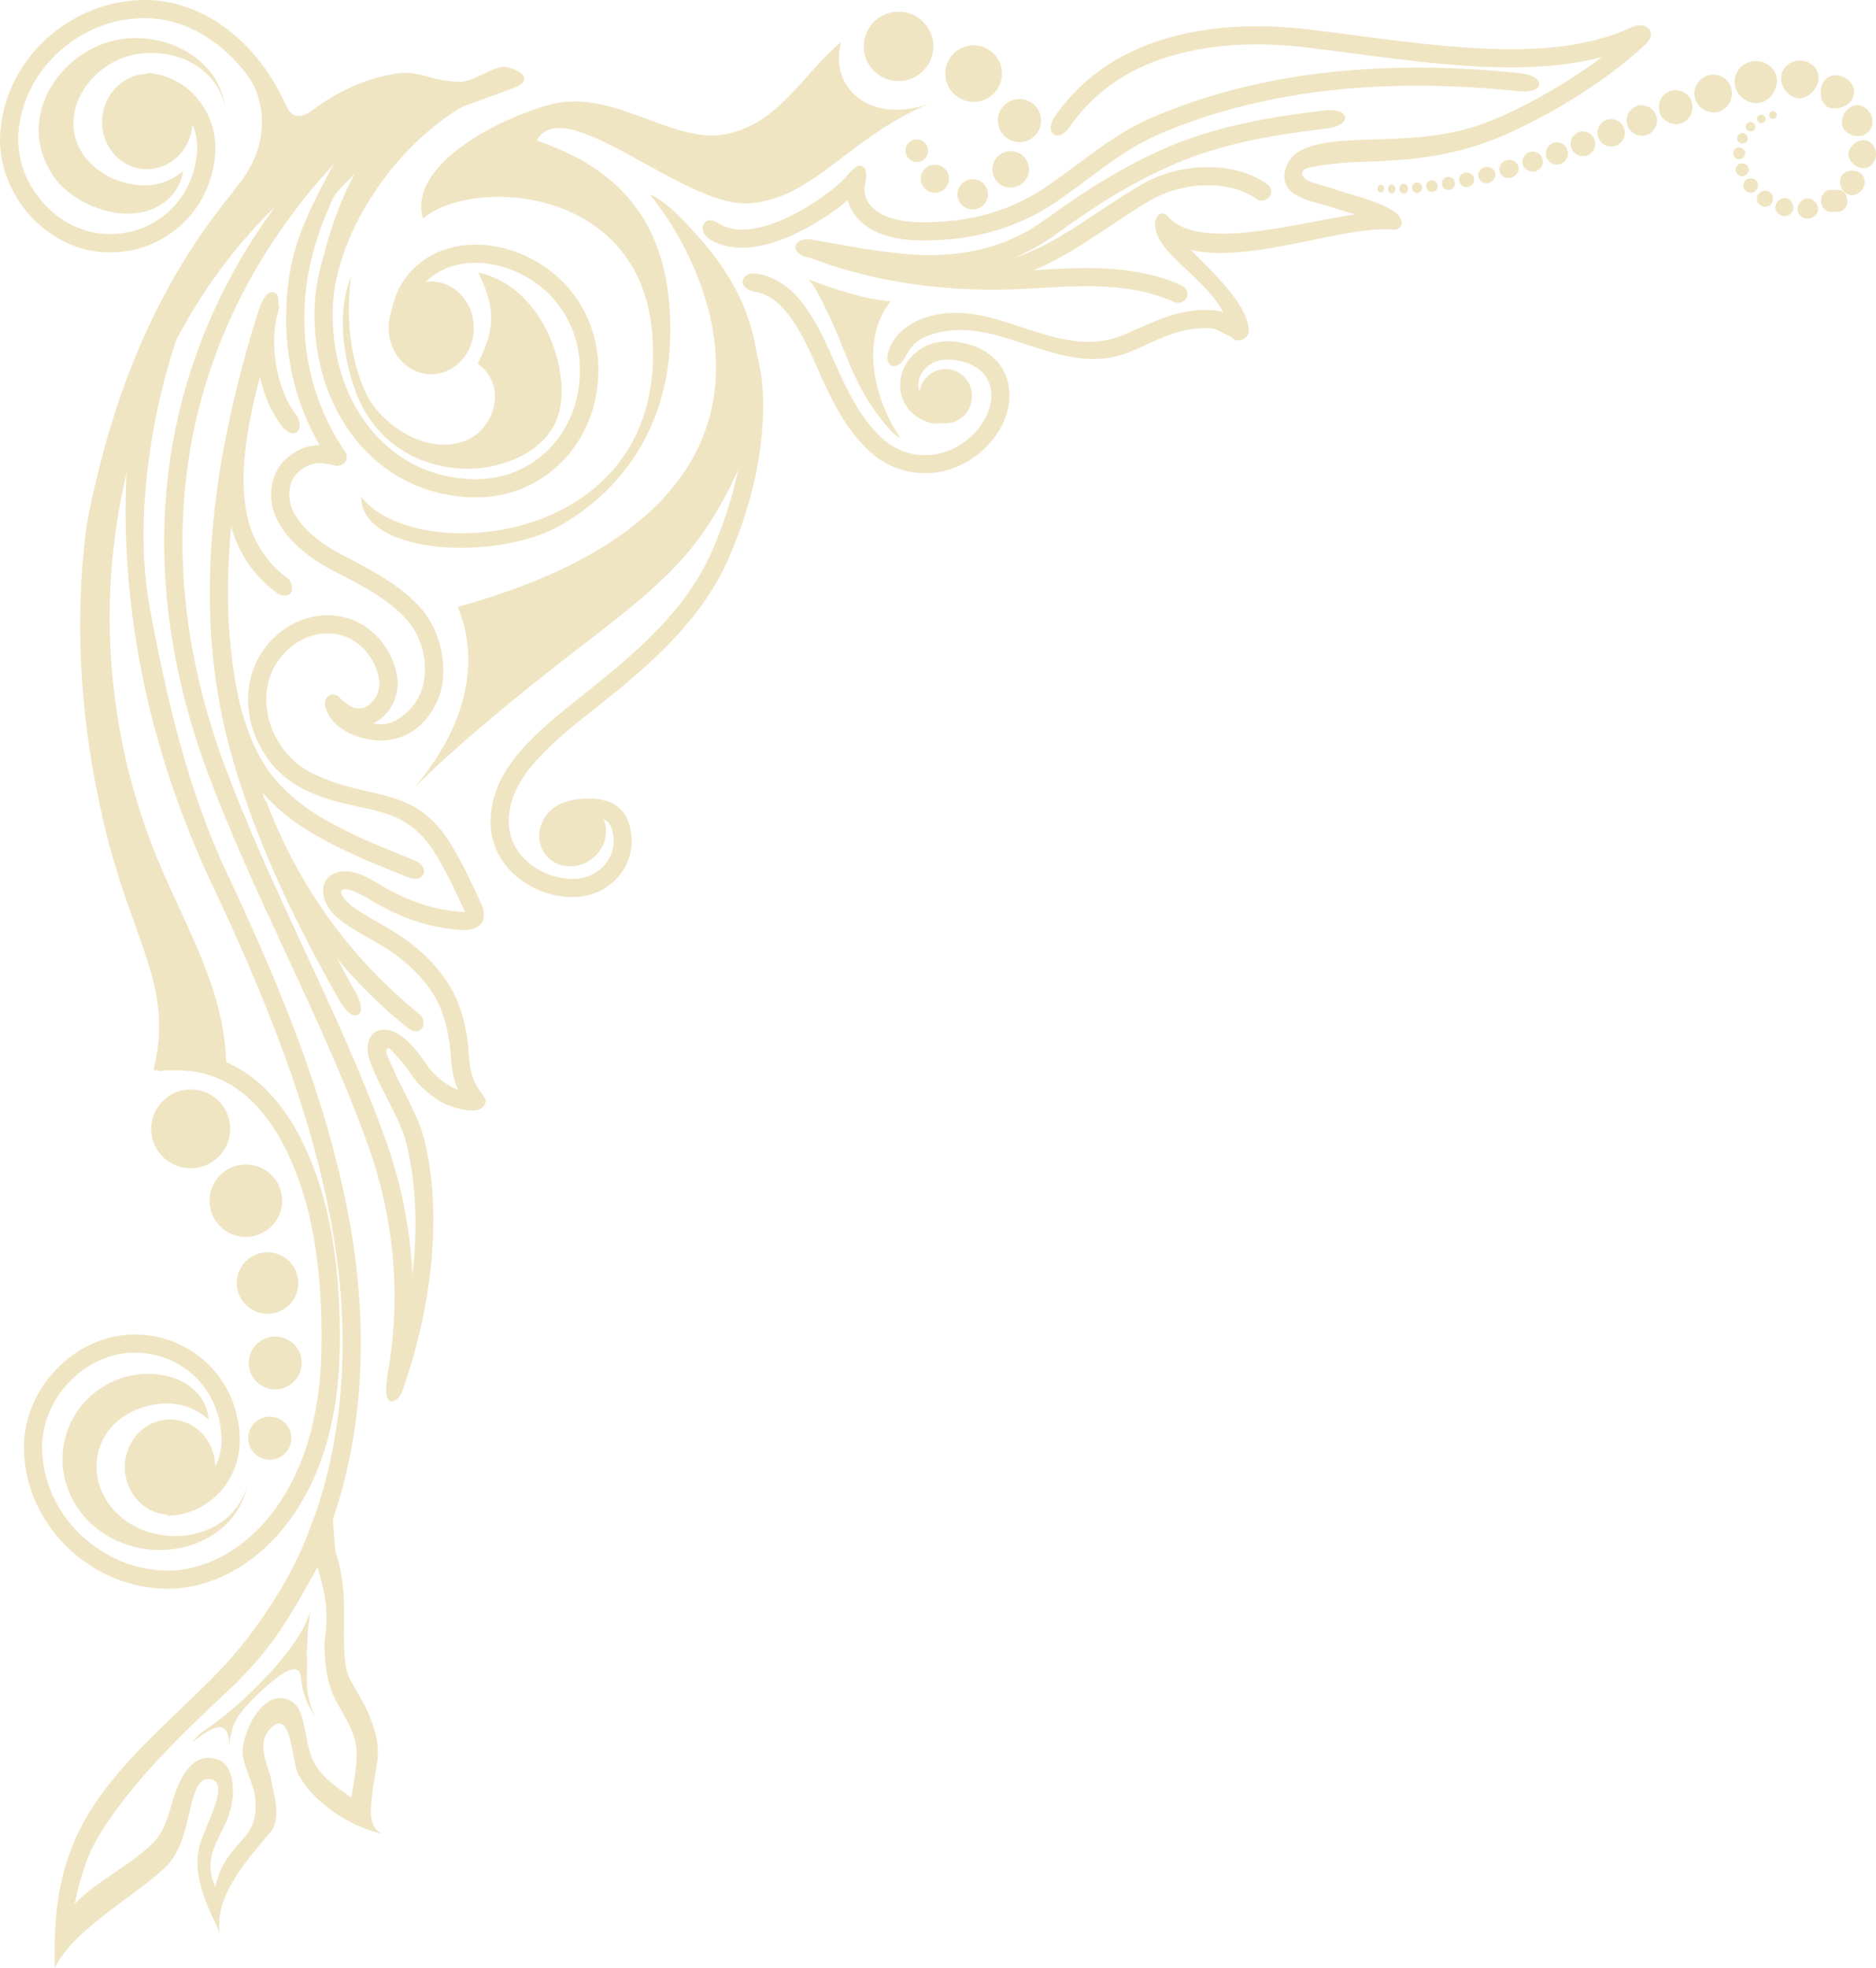 <svg width="164" height="172" viewBox="0 0 164 172" fill="none" xmlns="http://www.w3.org/2000/svg">
<g opacity="0.4">
<path d="M14.603 130.89C15.245 130.878 15.881 130.74 16.461 130.476C17.035 130.217 17.546 129.843 17.982 129.383C18.419 128.917 18.768 128.365 19.005 127.772C19.248 127.145 19.373 126.472 19.366 125.799C19.354 124.753 19.142 123.717 18.731 122.757C18.338 121.854 17.777 121.037 17.072 120.347C16.368 119.668 15.538 119.127 14.634 118.765C13.687 118.391 12.677 118.207 11.654 118.218C10.613 118.236 9.591 118.489 8.643 118.92C7.683 119.369 6.816 120.001 6.074 120.761C5.332 121.537 4.728 122.435 4.31 123.424C3.892 124.419 3.674 125.483 3.68 126.559C3.699 128.008 4.029 129.435 4.628 130.758C5.22 132.046 6.062 133.202 7.09 134.18C8.119 135.152 9.322 135.929 10.632 136.469C11.947 137.004 13.363 137.286 14.79 137.269C16.337 137.246 17.852 136.815 19.223 136.119C20.869 135.279 22.297 134.065 23.469 132.644C24.922 130.878 25.982 128.819 26.711 126.662C27.646 123.867 28.051 120.916 28.101 117.977C28.195 111.851 27.584 105.236 24.622 99.754C23.544 97.781 22.097 95.964 20.146 94.796C18.244 93.674 16.062 93.341 13.886 93.623C13.818 93.099 13.749 92.57 13.681 92.047C16.212 91.719 18.756 92.133 20.963 93.433C23.157 94.75 24.809 96.769 26.025 98.995C29.117 104.724 29.797 111.598 29.697 118.005C29.641 121.106 29.217 124.218 28.226 127.168C27.434 129.509 26.287 131.741 24.703 133.657C23.388 135.244 21.792 136.596 19.953 137.534C18.363 138.339 16.605 138.833 14.815 138.857C13.175 138.874 11.555 138.552 10.033 137.942C8.537 137.332 7.172 136.441 5.999 135.336C4.827 134.22 3.861 132.897 3.181 131.425C2.489 129.906 2.109 128.256 2.09 126.587C2.078 125.293 2.346 124.011 2.845 122.814C3.337 121.646 4.048 120.582 4.927 119.668C5.8 118.765 6.829 118.017 7.97 117.488C9.123 116.959 10.364 116.654 11.636 116.636C12.864 116.625 14.086 116.844 15.227 117.298C16.324 117.741 17.334 118.391 18.182 119.213C19.036 120.047 19.722 121.037 20.196 122.135C20.688 123.292 20.944 124.534 20.963 125.788C20.975 126.668 20.813 127.542 20.495 128.359C20.183 129.141 19.728 129.866 19.154 130.476C18.581 131.086 17.895 131.58 17.134 131.925C16.349 132.282 15.495 132.472 14.634 132.483C14.616 131.948 14.61 131.419 14.603 130.89Z" fill="#D8BF66"/>
<path fill-rule="evenodd" clip-rule="evenodd" d="M14.915 132.392C17.097 132.363 18.843 130.476 18.818 128.176C18.793 125.875 16.997 124.034 14.815 124.063C12.633 124.092 10.887 125.978 10.912 128.279C10.944 130.58 12.733 132.421 14.915 132.392Z" fill="#D8BF66"/>
<path d="M21.611 129.849C21.424 130.729 21.069 131.569 20.551 132.305C20.046 133.019 19.404 133.623 18.668 134.106C14.622 136.746 8.774 135.457 6.399 131.172C4.104 126.927 6.199 121.808 10.831 120.376C13.83 119.484 17.895 120.548 18.251 124.08C16.449 122.452 14.061 122.297 11.841 123.24C7.783 124.977 7.303 129.918 10.663 132.656C12.764 134.388 15.919 134.727 18.382 133.594C19.123 133.249 19.803 132.76 20.352 132.15C20.944 131.489 21.368 130.701 21.611 129.849Z" fill="#D8BF66"/>
<path fill-rule="evenodd" clip-rule="evenodd" d="M23.607 127.577C24.648 127.566 25.484 126.709 25.471 125.673C25.459 124.638 24.605 123.804 23.564 123.816C22.522 123.827 21.687 124.684 21.699 125.719C21.712 126.761 22.566 127.589 23.607 127.577Z" fill="#D8BF66"/>
<path fill-rule="evenodd" clip-rule="evenodd" d="M24.087 121.434C25.365 121.417 26.393 120.37 26.375 119.093C26.362 117.816 25.309 116.798 24.031 116.815C22.753 116.832 21.724 117.879 21.742 119.156C21.755 120.427 22.809 121.451 24.087 121.434Z" fill="#D8BF66"/>
<path fill-rule="evenodd" clip-rule="evenodd" d="M23.42 114.825C24.91 114.807 26.101 113.588 26.082 112.104C26.064 110.62 24.842 109.435 23.358 109.452C21.868 109.47 20.677 110.689 20.695 112.173C20.714 113.657 21.93 114.842 23.42 114.825Z" fill="#D8BF66"/>
<path fill-rule="evenodd" clip-rule="evenodd" d="M21.529 108.107C23.282 108.084 24.691 106.646 24.666 104.897C24.647 103.148 23.207 101.751 21.455 101.774C19.703 101.797 18.294 103.235 18.319 104.983C18.337 106.732 19.778 108.13 21.529 108.107Z" fill="#D8BF66"/>
<path fill-rule="evenodd" clip-rule="evenodd" d="M16.711 102.107C18.619 102.084 20.146 100.52 20.127 98.616C20.102 96.712 18.538 95.194 16.63 95.217C14.722 95.24 13.194 96.804 13.213 98.708C13.238 100.612 14.803 102.136 16.711 102.107Z" fill="#D8BF66"/>
<path fill-rule="evenodd" clip-rule="evenodd" d="M13.413 93.543C15.309 85.962 11.399 82.332 8.918 71.26C7.328 64.162 6.299 55.585 7.584 45.824C9.791 34.274 14.005 23.903 21.568 15.379C26.014 9.719 30.209 7.211 34.412 6.469C37.679 5.894 37.597 8.097 44.63 6.647C14.224 14.401 2.478 47.975 13.856 75.297C16.381 81.354 20.066 87.227 19.754 94.089C17.815 93.554 15.346 93.445 13.413 93.543Z" fill="#D8BF66"/>
<path d="M25.283 137.752C30.159 128.204 30.863 117.499 28.999 107.082C27.085 96.568 22.926 86.611 18.394 76.988C11.91 63.12 9.198 47.233 12.209 32.111C12.726 32.214 19.734 21.596 20.252 21.7C17.016 21.849 10.663 39.997 13.088 53.088C14.559 61.043 16.411 69.01 19.84 76.315C24.423 86.07 28.631 96.154 30.57 106.806C32.496 117.568 31.742 128.624 26.704 138.483C26.224 138.235 25.757 137.994 25.283 137.752Z" fill="#D8BF66"/>
<path d="M48.539 73.439C48.47 72.732 48.352 71.995 48.539 71.299C48.651 70.897 48.875 70.54 49.212 70.287C49.58 70.017 50.029 69.896 50.471 69.85C51.045 69.792 51.618 69.769 52.192 69.827C52.709 69.885 53.221 70.017 53.676 70.281C54.131 70.546 54.499 70.937 54.748 71.403C55.016 71.915 55.147 72.484 55.203 73.06C55.266 73.71 55.191 74.365 54.991 74.987C54.792 75.585 54.474 76.143 54.062 76.62C53.645 77.103 53.14 77.506 52.572 77.805C51.98 78.116 51.332 78.305 50.671 78.374C49.761 78.466 48.838 78.357 47.959 78.104C47.048 77.834 46.194 77.408 45.44 76.833C44.667 76.24 44.018 75.498 43.563 74.636C43.077 73.704 42.852 72.668 42.884 71.622C42.921 70.511 43.189 69.424 43.657 68.418C44.131 67.405 44.773 66.485 45.502 65.639C47.136 63.759 49.125 62.211 51.064 60.658C55.503 57.132 59.954 53.416 62.273 48.102C63.913 44.294 65.023 40.147 65.123 35.988C65.154 34.395 65.042 32.773 64.58 31.237C64.25 30.149 63.72 29.062 62.81 28.338C63.14 27.924 63.471 27.509 63.801 27.095C64.961 28.021 65.671 29.373 66.102 30.776C66.613 32.468 66.75 34.262 66.713 36.022C66.613 40.388 65.459 44.731 63.739 48.728C61.307 54.297 56.712 58.202 52.055 61.895C50.191 63.379 48.277 64.863 46.706 66.669C46.076 67.4 45.508 68.193 45.103 69.073C44.729 69.89 44.511 70.764 44.48 71.662C44.461 72.438 44.623 73.203 44.985 73.899C45.328 74.555 45.833 75.119 46.419 75.567C47.017 76.022 47.697 76.361 48.42 76.574C49.1 76.77 49.817 76.862 50.521 76.793C50.983 76.747 51.431 76.614 51.843 76.396C52.23 76.194 52.579 75.918 52.865 75.585C53.14 75.263 53.358 74.889 53.489 74.486C53.626 74.078 53.67 73.646 53.632 73.215C53.595 72.853 53.526 72.479 53.352 72.151C53.239 71.944 53.084 71.771 52.884 71.656C52.629 71.507 52.329 71.443 52.03 71.409C51.569 71.363 51.101 71.386 50.64 71.432C50.484 71.449 50.297 71.466 50.172 71.564C50.122 71.604 50.103 71.656 50.085 71.714C49.954 72.208 50.085 72.795 50.135 73.29C49.598 73.336 49.069 73.387 48.539 73.439Z" fill="#D8BF66"/>
<path fill-rule="evenodd" clip-rule="evenodd" d="M50.683 75.602C52.261 75.148 53.258 73.549 52.915 72.03C52.572 70.511 51.014 69.643 49.436 70.097C47.859 70.552 46.861 72.151 47.204 73.669C47.547 75.188 49.106 76.056 50.683 75.602Z" fill="#D8BF66"/>
<path fill-rule="evenodd" clip-rule="evenodd" d="M36.17 68.907C39.555 65.478 44.362 61.556 47.554 59.019C53.627 54.193 58.552 50.972 61.77 46.1C67.493 37.449 68.372 28.775 60.996 20.636C59.887 19.41 58.378 17.668 56.788 16.972C62.144 23.477 72.2 44.161 40.017 53.043C42.112 58.099 40.547 63.77 36.17 68.907Z" fill="#D8BF66"/>
<path d="M34.025 29.287C34.074 27.958 34.13 26.9 34.785 25.427C35.246 24.392 35.995 23.512 36.911 22.833C37.778 22.195 38.782 21.769 39.835 21.55C40.908 21.337 42.011 21.332 43.096 21.498C45.397 21.867 47.535 22.977 49.181 24.61C51.02 26.462 52.099 28.901 52.28 31.495C52.386 33.1 52.192 34.722 51.669 36.247C51.176 37.667 50.403 38.99 49.38 40.1C48.37 41.193 47.142 42.062 45.771 42.643C44.337 43.247 42.784 43.517 41.232 43.471C39.212 43.402 37.229 42.919 35.427 41.993C33.713 41.107 32.223 39.847 31.026 38.34C29.797 36.782 28.893 34.998 28.307 33.106C27.69 31.076 27.434 28.959 27.503 26.842C27.59 24.484 28.233 22.189 29.161 20.026C30.165 17.731 31.506 15.591 33.096 13.647C34.66 11.749 36.456 10.04 38.501 8.666C40.365 7.423 42.441 6.457 44.667 6.112C44.748 6.635 44.823 7.159 44.904 7.682C42.909 7.987 41.051 8.873 39.386 9.983C37.472 11.271 35.789 12.876 34.324 14.654C32.834 16.483 31.562 18.496 30.62 20.659C29.766 22.632 29.168 24.737 29.093 26.894C29.03 28.838 29.261 30.776 29.829 32.64C30.358 34.343 31.169 35.953 32.273 37.357C33.332 38.685 34.648 39.796 36.157 40.584C37.74 41.4 39.498 41.826 41.275 41.884C42.597 41.924 43.919 41.694 45.141 41.182C46.3 40.693 47.342 39.951 48.196 39.031C49.069 38.081 49.73 36.954 50.147 35.74C50.602 34.412 50.765 33.008 50.671 31.61C50.515 29.396 49.599 27.32 48.034 25.738C46.625 24.34 44.792 23.385 42.828 23.069C41.936 22.931 41.02 22.931 40.135 23.109C39.312 23.276 38.526 23.604 37.846 24.104C37.142 24.628 36.593 25.323 36.207 26.112C35.727 27.118 35.521 28.228 35.483 29.338C34.972 29.315 34.554 29.304 34.025 29.287Z" fill="#D8BF66"/>
<path fill-rule="evenodd" clip-rule="evenodd" d="M37.741 32.709C39.798 32.68 41.444 30.845 41.419 28.608C41.395 26.37 39.705 24.576 37.648 24.604C35.59 24.633 33.944 26.468 33.969 28.706C33.994 30.943 35.684 32.738 37.741 32.709Z" fill="#D8BF66"/>
<path fill-rule="evenodd" clip-rule="evenodd" d="M30.688 24.196C29.117 27.878 30.395 33.451 31.948 36.045C34.074 39.6 37.814 41.119 41.431 40.958C43.569 40.866 48.201 39.698 48.974 35.614C49.679 31.881 47.36 25.042 41.792 23.805C42.69 25.577 43.02 26.934 42.92 28.234C42.833 29.379 42.416 30.477 41.755 31.772C44.342 33.704 43.176 36.874 41.568 38.03C39.473 39.537 35.738 39.129 32.82 35.695C31.58 34.234 29.934 29.856 30.688 24.196Z" fill="#D8BF66"/>
<path fill-rule="evenodd" clip-rule="evenodd" d="M36.968 19.1C41.326 15.448 55.909 16.236 57.012 29.051C58.627 47.831 36.176 49.609 31.562 43.379C31.575 45.49 33.539 46.819 36.226 47.446C40.16 48.366 45.647 47.791 48.864 45.991C54.282 42.954 58.297 37.449 58.577 29.862C58.833 23.04 56.782 18.732 53.546 15.902C51.669 14.263 49.387 13.124 46.919 12.284C49.337 7.907 59.737 18.099 65.41 17.771C71.09 17.444 74.127 12.019 81.259 9.051C76.097 10.932 72.418 7.671 73.54 3.667C70.404 6.17 68.104 10.903 63.347 11.743C58.596 12.583 53.465 7.521 47.785 9.218C42.112 10.932 35.746 14.924 36.968 19.1Z" fill="#D8BF66"/>
<path d="M35.621 119.455C36.669 112.881 35.989 106.053 33.77 99.784C29.655 88.274 23.507 77.615 19.349 66.117C13.943 50.983 14.76 35.436 23.426 21.786C26.157 17.535 29.468 13.572 33.452 10.437C33.826 10.144 35.621 8.856 35.222 8.2C34.736 7.492 32.834 8.902 32.467 9.189C28.333 12.439 24.904 16.529 22.08 20.935C13.145 34.998 12.273 51.058 17.84 66.658C21.999 78.156 28.146 88.814 32.255 100.324C34.381 106.341 35.035 112.898 34.032 119.214C33.957 119.685 33.414 122.257 34.162 122.475C35.048 122.653 35.547 119.921 35.621 119.455Z" fill="#D8BF66"/>
<path d="M31.045 86.645C26.967 79.427 23.314 71.874 21.306 63.793C18.389 51.691 20.471 39.249 24.143 27.544C24.28 27.112 24.611 25.772 23.95 25.553C23.276 25.335 22.759 26.635 22.622 27.066C18.856 39.053 16.774 51.783 19.76 64.172C21.799 72.392 25.509 80.077 29.655 87.422C29.885 87.825 30.677 89.044 31.3 88.693C31.912 88.331 31.269 87.042 31.045 86.645Z" fill="#D8BF66"/>
<path d="M36.656 88.618C30.633 83.769 26.082 77.402 23.338 70.189C23.195 69.815 22.709 69.775 22.378 69.89C22.042 70.011 21.705 70.367 21.848 70.753C24.691 78.23 29.411 84.834 35.658 89.861C36.843 90.73 37.485 89.297 36.656 88.618Z" fill="#D8BF66"/>
<path d="M36.245 75.193C33.657 74.158 31.045 73.123 28.613 71.754C26.625 70.626 24.798 69.228 23.463 67.347C20.976 63.781 20.384 59.185 20.016 54.963C19.972 54.515 19.66 53.963 19.137 53.991C18.613 54.037 18.389 54.647 18.426 55.096C18.819 59.611 19.498 64.443 22.154 68.256C23.619 70.333 25.621 71.886 27.822 73.134C30.315 74.537 32.99 75.607 35.646 76.666C37.161 77.258 37.654 75.768 36.245 75.193Z" fill="#D8BF66"/>
<path d="M25.159 50.557C23.712 49.493 22.615 48.067 21.991 46.381C21.287 44.426 21.2 42.315 21.355 40.255C21.729 35.717 23.195 31.351 24.379 26.98C24.485 26.583 24.136 26.244 23.781 26.151C23.425 26.059 22.958 26.174 22.845 26.566C21.63 31.035 20.146 35.493 19.765 40.129C19.591 42.418 19.709 44.748 20.495 46.922C21.224 48.901 22.509 50.586 24.217 51.834C24.572 52.093 25.202 52.179 25.433 51.811C25.645 51.489 25.489 50.799 25.159 50.557Z" fill="#D8BF66"/>
<path d="M25.887 36.247C24.983 35.091 24.478 33.63 24.198 32.209C23.88 30.558 23.855 28.827 24.316 27.199C24.372 26.975 23.761 26.773 23.624 26.733C23.468 26.681 22.864 26.503 22.783 26.762C22.253 28.631 22.265 30.622 22.633 32.514C22.963 34.188 23.574 35.873 24.634 37.23C25.863 38.715 26.686 37.334 25.887 36.247Z" fill="#D8BF66"/>
<path d="M28.669 15.257C26.381 19.663 25.028 22.476 25.016 27.831C25.003 32.335 26.312 36.666 28.869 40.388C29.118 40.745 29.617 40.808 29.966 40.555C30.297 40.307 30.415 39.836 30.178 39.485C27.809 36.034 26.599 32.013 26.606 27.837C26.618 22.286 28.538 18.254 31.07 13.377C31.275 12.98 31.805 12.761 31.381 12.531C30.483 12.042 29.025 14.573 28.669 15.257Z" fill="#D8BF66"/>
<path d="M29.299 39.071C27.641 38.657 26.138 38.996 24.885 40.221C23.819 41.257 23.501 42.885 23.819 44.294C24.105 45.548 24.879 46.623 25.783 47.515C26.743 48.458 27.865 49.223 29.056 49.844C31.363 51.047 33.994 52.306 35.702 54.331C37.435 56.385 37.784 60.048 35.795 62.044C34.125 63.712 32.809 63.586 30.989 62.528C30.558 62.28 30.172 61.918 29.997 61.446C29.505 60.146 28.015 60.664 28.501 62.004C28.919 63.149 29.991 63.925 31.201 64.351C34.168 65.392 36.874 64.196 38.19 61.36C39.343 58.875 38.651 55.378 36.918 53.307C35.066 51.116 32.285 49.741 29.785 48.429C28.738 47.877 27.74 47.204 26.892 46.376C26.213 45.703 25.583 44.886 25.365 43.937C25.172 43.063 25.321 41.999 25.988 41.349C26.855 40.503 27.771 40.325 28.906 40.607C29.474 40.773 30.066 40.699 30.265 40.227C30.509 39.669 29.748 39.18 29.299 39.071Z" fill="#D8BF66"/>
<path d="M29.094 62.574C29.212 62.677 29.331 62.769 29.462 62.861C29.935 63.201 30.484 63.448 31.07 63.505C31.637 63.563 32.211 63.448 32.722 63.189C33.202 62.942 33.614 62.579 33.938 62.154C34.262 61.728 34.499 61.239 34.636 60.721C34.773 60.192 34.811 59.64 34.717 59.099C34.562 58.219 34.231 57.374 33.745 56.62C31.313 52.864 26.313 52.887 23.408 56.31C20.041 60.342 21.905 66.64 26.494 68.958C31.407 71.403 35.129 69.752 38.153 74.762C39.113 76.361 39.886 78.058 40.665 79.749C40.865 80.175 41.395 80.986 41.931 80.733C42.461 80.48 42.311 79.513 42.112 79.088C41.314 77.345 40.509 75.591 39.518 73.945C36.182 68.418 32.479 70.16 27.211 67.538C23.557 65.697 21.918 60.578 24.63 57.334C26.831 54.739 30.54 54.601 32.404 57.483C32.772 58.058 33.028 58.708 33.146 59.381C33.202 59.692 33.177 60.014 33.096 60.319C33.009 60.635 32.866 60.94 32.666 61.199C32.485 61.435 32.261 61.642 31.993 61.774C31.756 61.895 31.494 61.947 31.232 61.924C30.927 61.889 30.64 61.74 30.39 61.567C30.303 61.504 30.222 61.441 30.141 61.371C29.817 61.095 29.106 60.606 28.67 60.906C28.121 61.32 28.745 62.269 29.094 62.574Z" fill="#D8BF66"/>
<path d="M40.658 79.715C38.127 79.594 35.838 78.823 33.663 77.575C32.497 76.908 31.187 75.959 29.76 76.183C27.914 76.482 27.883 78.38 28.943 79.651C29.442 80.244 30.078 80.693 30.732 81.101C32.222 82.021 33.794 82.786 35.165 83.891C36.412 84.909 37.522 86.111 38.251 87.561C38.781 88.625 39.074 89.769 39.261 90.937C39.436 92.024 39.411 93.341 39.729 94.4C39.96 95.182 40.334 95.907 40.864 96.528C41.169 96.879 41.867 97.166 42.217 96.706C42.485 96.355 42.335 95.797 42.073 95.487C41.687 95.038 41.425 94.503 41.256 93.939C40.963 92.95 40.995 91.702 40.839 90.684C40.627 89.355 40.29 88.049 39.679 86.841C38.85 85.196 37.597 83.816 36.175 82.654C34.754 81.504 33.126 80.704 31.58 79.743C31.069 79.427 30.558 79.082 30.171 78.622C29.585 77.92 29.71 77.523 30.676 77.811C31.462 78.047 32.166 78.541 32.871 78.944C35.271 80.319 37.809 81.164 40.589 81.296C41.051 81.314 42.266 81.089 42.248 80.192C42.229 79.634 41.107 79.738 40.658 79.715Z" fill="#D8BF66"/>
<path d="M41.344 95.55C40.608 95.441 39.922 95.274 39.292 94.889C38.55 94.434 37.834 93.836 37.347 93.111C36.792 92.277 36.156 91.449 35.389 90.782C33.463 89.102 31.43 90.235 32.366 92.835C32.665 93.663 33.07 94.452 33.463 95.24C34.273 96.867 35.227 98.53 35.626 100.324C37.104 106.905 36.088 114.578 33.862 120.905C33.712 121.336 33.619 122.171 34.167 122.383C34.729 122.596 35.065 121.871 35.221 121.434C37.547 114.825 38.731 106.847 37.185 99.974C36.755 98.058 35.764 96.287 34.891 94.538C34.523 93.796 34.217 93.025 33.856 92.283C33.619 91.8 33.837 91.386 34.186 91.765C34.872 92.502 35.452 93.163 36.007 93.997C36.618 94.918 37.534 95.631 38.444 96.246C38.956 96.591 42.26 97.897 42.453 96.246C42.516 95.78 41.761 95.608 41.344 95.55Z" fill="#D8BF66"/>
<path d="M153.829 8.982C154.764 8.798 155.394 7.861 155.332 6.929C155.238 5.836 154.191 5.186 153.143 5.37C152.956 5.404 152.776 5.468 152.607 5.554C151.865 5.945 151.485 6.779 151.697 7.59C151.903 8.338 152.57 8.925 153.355 8.999C153.517 9.022 153.673 9.011 153.829 8.982Z" fill="#D8BF66"/>
<path d="M150.295 9.747C151.136 9.46 151.573 8.534 151.348 7.694C151.086 6.802 150.133 6.325 149.247 6.612C149.004 6.693 148.78 6.831 148.593 7.015C148.15 7.469 148.013 8.131 148.225 8.723C148.437 9.304 148.967 9.73 149.578 9.811C149.821 9.845 150.064 9.822 150.295 9.747Z" fill="#D8BF66"/>
<path d="M157.178 8.591C156.361 8.499 155.75 7.694 155.706 6.906C155.669 5.905 156.554 5.209 157.521 5.301C158.069 5.359 158.587 5.664 158.83 6.164C159.011 6.503 159.036 6.894 158.917 7.263C158.805 7.613 158.58 7.918 158.306 8.16C158.001 8.442 157.608 8.632 157.178 8.591Z" fill="#D8BF66"/>
<path d="M147.021 10.76C146.261 11.042 145.413 10.651 145.113 9.903C144.82 9.144 145.194 8.281 145.955 7.976C146.722 7.688 147.582 8.079 147.875 8.844C148.143 9.604 147.782 10.461 147.021 10.76Z" fill="#D8BF66"/>
<path d="M159.666 9.281C159.747 9.339 159.835 9.385 159.928 9.419C160.452 9.581 161.125 9.402 161.555 9.086C162.141 8.649 162.241 7.878 161.836 7.285C161.73 7.142 161.605 7.009 161.462 6.906C160.726 6.365 159.641 6.486 159.28 7.395C159.049 7.97 159.13 8.873 159.666 9.281Z" fill="#D8BF66"/>
<path d="M144.028 11.772C144.708 11.495 145.026 10.713 144.764 10.04C144.49 9.361 143.717 9.022 143.031 9.287C142.351 9.563 142.027 10.345 142.295 11.024C142.576 11.697 143.349 12.042 144.028 11.772Z" fill="#D8BF66"/>
<path d="M161.081 11.064C160.869 10.431 161.212 9.724 161.754 9.373C162.521 8.896 163.35 9.419 163.625 10.196C163.644 10.242 163.656 10.293 163.668 10.339C163.824 11.041 163.388 11.749 162.671 11.881C162.097 11.979 161.374 11.708 161.118 11.156C161.1 11.127 161.087 11.099 161.081 11.064Z" fill="#D8BF66"/>
<path d="M141.29 12.726C140.673 12.967 139.975 12.657 139.732 12.047C139.496 11.438 139.788 10.736 140.399 10.489C141.016 10.247 141.708 10.558 141.957 11.162C142.194 11.777 141.901 12.478 141.29 12.726Z" fill="#D8BF66"/>
<path d="M161.585 13.416C161.554 13.974 162.065 14.486 162.564 14.652C163.306 14.888 163.941 14.307 163.997 13.577C164.016 13.244 163.923 12.899 163.711 12.64C163.461 12.352 163.106 12.209 162.726 12.26C162.371 12.312 162.053 12.519 161.847 12.818C161.71 12.991 161.598 13.192 161.585 13.416Z" fill="#D8BF66"/>
<path d="M138.766 13.583C139.321 13.364 139.595 12.738 139.383 12.18C139.165 11.634 138.548 11.346 137.994 11.553C137.439 11.772 137.171 12.393 137.37 12.945C137.582 13.502 138.206 13.79 138.766 13.583Z" fill="#D8BF66"/>
<path d="M161.017 15.321C161.323 14.895 161.971 14.82 162.426 15.005C163.056 15.275 163.168 16.028 162.8 16.563C162.65 16.776 162.439 16.942 162.189 17.017C161.834 17.12 161.46 17.017 161.204 16.753C160.974 16.511 160.855 16.172 160.855 15.838C160.868 15.654 160.918 15.47 161.017 15.321Z" fill="#D8BF66"/>
<path d="M136.435 14.331C135.924 14.509 135.369 14.239 135.188 13.733C135.02 13.232 135.276 12.675 135.78 12.491C136.285 12.318 136.834 12.588 137.021 13.077C137.201 13.583 136.94 14.147 136.435 14.331Z" fill="#D8BF66"/>
<path d="M159.652 16.69C159.596 16.724 159.54 16.765 159.49 16.811C159.204 17.092 159.129 17.564 159.253 17.938C159.415 18.386 159.877 18.616 160.338 18.501C160.431 18.478 160.519 18.444 160.6 18.398C161.104 18.11 161.31 17.472 160.93 17C160.637 16.638 160.076 16.46 159.652 16.69Z" fill="#D8BF66"/>
<path d="M134.272 14.958C134.733 14.809 134.988 14.308 134.833 13.848C134.677 13.4 134.184 13.147 133.729 13.285C133.567 13.336 133.424 13.44 133.312 13.572C133.119 13.796 133.038 14.107 133.125 14.395C133.218 14.682 133.461 14.889 133.748 14.964C133.923 15.015 134.103 15.015 134.272 14.958Z" fill="#D8BF66"/>
<path d="M157.932 17.346C158.375 17.3 158.786 17.633 158.905 18.047C159.048 18.57 158.655 19.025 158.138 19.094C158.07 19.099 158.001 19.105 157.939 19.099C157.49 19.065 157.128 18.72 157.141 18.26C157.16 17.875 157.415 17.501 157.789 17.38C157.833 17.363 157.883 17.351 157.932 17.346Z" fill="#D8BF66"/>
<path d="M132.133 15.521C131.703 15.642 131.217 15.441 131.093 14.992C130.974 14.555 131.273 14.124 131.691 14.003C132.115 13.883 132.601 14.084 132.738 14.521C132.869 14.963 132.563 15.395 132.133 15.521Z" fill="#D8BF66"/>
<path d="M156.193 17.328C156.112 17.311 156.031 17.305 155.95 17.317C155.645 17.357 155.37 17.576 155.258 17.858C155.127 18.18 155.246 18.53 155.526 18.732C155.614 18.795 155.713 18.841 155.813 18.864C156.262 18.967 156.71 18.691 156.767 18.226C156.804 17.852 156.58 17.426 156.193 17.328Z" fill="#D8BF66"/>
<path d="M130.143 15.982C130.53 15.878 130.804 15.499 130.704 15.102C130.598 14.711 130.174 14.51 129.794 14.607C129.414 14.705 129.152 15.085 129.239 15.476C129.339 15.873 129.757 16.079 130.143 15.982Z" fill="#D8BF66"/>
<path d="M154.696 16.764C154.995 16.965 155.064 17.391 154.914 17.707C154.727 18.087 154.253 18.179 153.91 17.954C153.761 17.857 153.643 17.701 153.599 17.523C153.549 17.316 153.599 17.098 153.742 16.937C153.879 16.782 154.073 16.689 154.278 16.672C154.428 16.655 154.571 16.684 154.696 16.764Z" fill="#D8BF66"/>
<path d="M128.342 16.338C127.993 16.413 127.632 16.206 127.557 15.85C127.488 15.499 127.719 15.166 128.068 15.085C128.411 15.01 128.772 15.217 128.853 15.562C128.934 15.919 128.691 16.258 128.342 16.338Z" fill="#D8BF66"/>
<path d="M153.562 15.815C153.362 15.562 152.97 15.527 152.695 15.683C152.365 15.878 152.315 16.304 152.54 16.597C152.77 16.89 153.194 16.948 153.468 16.683C153.693 16.459 153.761 16.074 153.562 15.815Z" fill="#D8BF66"/>
<path d="M126.715 16.597C127.027 16.54 127.245 16.235 127.189 15.925C127.127 15.614 126.821 15.413 126.516 15.465C126.204 15.522 125.999 15.821 126.048 16.132C126.098 16.442 126.397 16.655 126.715 16.597Z" fill="#D8BF66"/>
<path d="M152.858 14.648C152.951 14.924 152.783 15.234 152.527 15.361C152.222 15.504 151.879 15.343 151.761 15.033C151.655 14.717 151.817 14.372 152.153 14.291C152.434 14.234 152.758 14.372 152.858 14.648Z" fill="#D8BF66"/>
<path d="M125.244 16.776C124.964 16.81 124.708 16.603 124.677 16.327C124.646 16.057 124.827 15.787 125.107 15.746C125.388 15.712 125.637 15.913 125.681 16.189C125.718 16.465 125.531 16.735 125.244 16.776Z" fill="#D8BF66"/>
<path d="M152.57 13.394C152.57 13.135 152.34 12.922 152.09 12.882C151.772 12.836 151.529 13.089 151.529 13.394C151.529 13.509 151.56 13.618 151.623 13.716C151.729 13.865 151.903 13.946 152.09 13.917C152.258 13.894 152.414 13.785 152.502 13.635C152.539 13.566 152.564 13.48 152.57 13.394Z" fill="#D8BF66"/>
<path d="M123.923 16.874C124.178 16.851 124.347 16.609 124.322 16.362C124.297 16.12 124.085 15.919 123.836 15.942C123.586 15.965 123.424 16.207 123.443 16.442C123.462 16.695 123.667 16.897 123.923 16.874Z" fill="#D8BF66"/>
<path d="M152.757 12.284C152.719 12.364 152.657 12.427 152.588 12.473C152.464 12.542 152.314 12.565 152.177 12.525C152.028 12.485 151.915 12.37 151.878 12.226C151.853 12.117 151.865 12.008 151.909 11.91C152.021 11.663 152.314 11.548 152.551 11.691C152.732 11.806 152.85 12.065 152.757 12.284Z" fill="#D8BF66"/>
<path d="M122.731 16.914C122.501 16.92 122.338 16.724 122.332 16.506C122.326 16.293 122.469 16.086 122.694 16.074C122.918 16.069 123.08 16.264 123.099 16.471C123.105 16.69 122.955 16.902 122.731 16.914Z" fill="#D8BF66"/>
<path d="M153.331 11.369C153.48 11.214 153.468 10.961 153.343 10.8C153.187 10.61 152.907 10.61 152.732 10.777C152.676 10.828 152.639 10.897 152.62 10.972C152.577 11.127 152.633 11.288 152.757 11.386C152.876 11.478 153.031 11.507 153.175 11.461C153.231 11.444 153.287 11.409 153.331 11.369Z" fill="#D8BF66"/>
<path d="M121.658 16.897C121.864 16.897 121.995 16.707 121.995 16.517C121.989 16.333 121.858 16.143 121.665 16.138C121.465 16.138 121.334 16.327 121.334 16.511C121.328 16.701 121.453 16.891 121.658 16.897Z" fill="#D8BF66"/>
<path d="M154.148 10.731C154.141 10.731 154.141 10.731 154.148 10.731C153.967 10.817 153.749 10.742 153.649 10.581C153.531 10.391 153.612 10.161 153.805 10.058H153.811C154.004 9.966 154.235 10.046 154.316 10.248C154.378 10.414 154.316 10.639 154.148 10.731Z" fill="#D8BF66"/>
<path d="M120.693 16.828C120.512 16.816 120.412 16.632 120.425 16.471C120.437 16.31 120.556 16.143 120.73 16.149C120.905 16.161 121.004 16.339 120.998 16.506C120.998 16.667 120.874 16.839 120.693 16.828Z" fill="#D8BF66"/>
<path d="M155.052 10.391C155.226 10.357 155.351 10.184 155.338 10.012C155.32 9.81 155.127 9.69 154.933 9.724C154.74 9.759 154.609 9.943 154.659 10.132C154.709 10.293 154.877 10.42 155.052 10.391Z" fill="#D8BF66"/>
<path d="M65.959 25.491C67.125 25.68 68.023 26.388 68.758 27.285C70.217 29.086 71.022 31.271 71.982 33.354C72.998 35.551 74.201 37.771 75.997 39.434C79.133 42.304 83.709 41.855 86.477 38.795C89.57 35.344 88.591 30.622 83.79 29.897C83.129 29.799 82.456 29.799 81.801 29.943C79.657 30.42 78.179 32.589 78.852 34.705C79.245 35.913 80.293 36.73 81.502 37C81.957 37.098 82.998 36.983 82.967 36.316C82.911 35.482 81.334 35.447 80.779 34.895C80.592 34.705 80.448 34.475 80.367 34.222C79.975 32.986 80.916 31.772 82.138 31.502C82.599 31.404 83.079 31.41 83.547 31.479C87.095 32.013 87.537 35.229 85.287 37.742C83.104 40.158 79.557 40.544 77.076 38.272C75.436 36.753 74.351 34.694 73.422 32.692C72.406 30.483 71.539 28.2 69.993 26.29C69.008 25.088 67.761 24.179 66.209 23.932C64.681 23.684 64.4 25.238 65.959 25.491Z" fill="#D8BF66"/>
<path fill-rule="evenodd" clip-rule="evenodd" d="M82.686 36.995C83.964 36.977 84.993 35.902 84.974 34.596C84.962 33.29 83.908 32.243 82.63 32.255C81.352 32.272 80.323 33.348 80.342 34.654C80.361 35.965 81.408 37.012 82.686 36.995Z" fill="#D8BF66"/>
<path fill-rule="evenodd" clip-rule="evenodd" d="M70.578 24.38C72.879 25.266 75.535 26.146 77.848 26.33C75.098 29.885 76.526 35.085 78.708 38.277C78.06 38.099 76.451 36.063 75.447 34.28C74.257 32.163 73.533 29.805 72.517 27.676C71.819 26.209 71.108 24.697 70.578 24.38Z" fill="#D8BF66"/>
<path d="M79.195 31.11C79.626 30.265 80.149 29.735 81.047 29.379C87.088 27.009 92.6 33.388 98.922 30.696C101.303 29.678 103.112 28.568 105.792 28.683C106.64 28.717 107.862 29.925 108.536 29.5C108.985 29.212 108.879 28.579 108.548 28.246C107.831 27.532 106.877 27.141 105.867 27.101C102.9 26.974 100.923 28.119 98.298 29.241C92.195 31.846 86.689 25.467 80.467 27.912C79.227 28.407 78.21 29.292 77.718 30.541C77.125 32.03 78.41 32.657 79.195 31.11Z" fill="#D8BF66"/>
<path d="M109.177 28.786C108.834 25.283 102.35 21.038 102.593 19.646C102.611 19.301 101.059 18.835 101.003 19.526C100.76 22.402 107.063 24.961 107.45 28.97C107.599 30.184 109.258 29.868 109.177 28.786Z" fill="#D8BF66"/>
<path d="M101.146 20.152C105.167 24.754 116.14 19.784 121.446 20.049C121.764 20.06 121.895 19.519 121.926 19.295C121.957 19.019 121.908 18.49 121.533 18.467C117.02 18.242 105.211 22.683 102.075 18.869C101.283 18.081 100.641 19.571 101.146 20.152Z" fill="#D8BF66"/>
<path d="M121.79 18.433C120.3 17.512 118.635 17.19 117.001 16.644C116.278 16.402 115.343 16.143 114.62 15.902C113.735 15.602 113.423 14.837 114.595 14.607C116.334 14.262 118.011 14.176 119.67 14.124C124.302 13.986 128.043 13.434 132.227 11.484C136.491 9.494 140.562 6.917 143.923 3.817C144.259 3.5 144.515 2.891 144.135 2.505C143.761 2.148 143.175 2.344 142.844 2.649C139.596 5.64 135.649 8.125 131.528 10.046C127.526 11.91 124.072 12.088 119.645 12.203C116.833 12.278 114.289 12.479 113.092 13.589C112.138 14.475 111.771 16.247 113.385 17.098C114.352 17.61 115.462 17.794 116.496 18.139C118.005 18.645 119.576 18.921 120.948 19.773C122.413 20.693 123.217 19.335 121.79 18.433Z" fill="#D8BF66"/>
<path d="M142.645 2.379C138.841 4.139 134.533 4.404 130.406 4.271C125.1 4.093 119.851 3.23 114.589 2.592C110.081 2.057 105.417 2.172 101.078 3.633C99.089 4.317 97.213 5.289 95.56 6.589C94.27 7.619 93.141 8.833 92.206 10.19C91.215 11.657 92.499 12.566 93.522 11.082C94.363 9.857 95.386 8.758 96.552 7.832C98.061 6.641 99.775 5.755 101.589 5.134C105.698 3.748 110.125 3.656 114.389 4.168C119.695 4.812 124.994 5.681 130.344 5.859C134.727 5.997 139.278 5.686 143.312 3.817C144.789 3.127 144.135 1.694 142.645 2.379Z" fill="#D8BF66"/>
<path d="M61.931 20.837C62.423 21.182 62.997 21.395 63.589 21.521C64.312 21.677 65.061 21.683 65.796 21.59C67.33 21.401 68.795 20.82 70.161 20.118C71.42 19.468 72.623 18.686 73.733 17.806C74.151 17.472 74.556 17.127 74.93 16.747C75.098 16.581 75.254 16.402 75.398 16.218C75.622 15.902 75.566 14.757 75.342 14.665C74.674 14.389 74.263 15.16 73.795 15.637C73.465 15.971 73.11 16.276 72.742 16.569C71.713 17.386 70.597 18.11 69.431 18.715C68.234 19.33 66.944 19.853 65.603 20.02C65.048 20.089 64.481 20.089 63.926 19.974C63.533 19.888 63.153 19.738 62.816 19.514C61.482 18.645 60.971 20.158 61.931 20.837Z" fill="#D8BF66"/>
<path d="M74.039 15.976C74.014 16.149 73.995 16.327 73.989 16.5C73.976 17.328 74.238 18.122 74.731 18.789C75.279 19.519 76.052 20.037 76.888 20.382C77.942 20.814 79.089 20.98 80.217 21.009C84.594 21.101 88.659 20.123 92.306 17.667C95.23 15.688 97.818 13.296 101.078 11.84C110.979 7.509 122.064 6.859 132.694 7.969C133.156 8.015 134.452 8.067 134.552 7.388C134.627 6.692 133.33 6.439 132.869 6.393C121.958 5.254 110.592 5.945 100.436 10.391C97.082 11.892 94.426 14.32 91.415 16.356C88.048 18.628 84.307 19.508 80.261 19.422C79.326 19.399 78.372 19.266 77.499 18.915C76.931 18.68 76.383 18.34 76.009 17.84C75.728 17.46 75.572 17.006 75.579 16.534C75.579 16.43 75.591 16.327 75.61 16.224C75.678 15.804 75.884 14.854 75.454 14.561C74.756 14.113 74.113 15.522 74.039 15.976Z" fill="#D8BF66"/>
<path fill-rule="evenodd" clip-rule="evenodd" d="M78.59 7.084C80.273 7.061 81.62 5.686 81.595 4.012C81.576 2.338 80.199 0.998 78.515 1.021C76.832 1.044 75.485 2.419 75.51 4.093C75.535 5.767 76.913 7.107 78.59 7.084Z" fill="#D8BF66"/>
<path fill-rule="evenodd" clip-rule="evenodd" d="M85.143 8.902C86.515 8.884 87.612 7.763 87.594 6.399C87.575 5.036 86.453 3.943 85.087 3.961C83.716 3.978 82.618 5.1 82.637 6.463C82.649 7.826 83.772 8.919 85.143 8.902Z" fill="#D8BF66"/>
<path fill-rule="evenodd" clip-rule="evenodd" d="M89.145 12.422C90.192 12.41 91.028 11.553 91.015 10.512C91.003 9.471 90.148 8.637 89.101 8.649C88.054 8.66 87.218 9.517 87.231 10.558C87.243 11.605 88.103 12.433 89.145 12.422Z" fill="#D8BF66"/>
<path fill-rule="evenodd" clip-rule="evenodd" d="M88.371 16.397C89.256 16.385 89.967 15.66 89.955 14.78C89.942 13.9 89.219 13.193 88.334 13.204C87.448 13.216 86.744 13.941 86.75 14.821C86.763 15.701 87.486 16.408 88.371 16.397Z" fill="#D8BF66"/>
<path fill-rule="evenodd" clip-rule="evenodd" d="M85.05 18.306C85.785 18.294 86.372 17.696 86.365 16.965C86.359 16.235 85.754 15.648 85.019 15.66C84.283 15.671 83.697 16.27 83.703 17C83.709 17.731 84.314 18.311 85.05 18.306Z" fill="#D8BF66"/>
<path fill-rule="evenodd" clip-rule="evenodd" d="M81.745 16.85C82.424 16.838 82.972 16.286 82.96 15.608C82.954 14.93 82.393 14.383 81.714 14.395C81.034 14.406 80.486 14.958 80.498 15.637C80.504 16.315 81.065 16.856 81.745 16.85Z" fill="#D8BF66"/>
<path fill-rule="evenodd" clip-rule="evenodd" d="M80.16 14.164C80.708 14.158 81.144 13.71 81.138 13.163C81.132 12.617 80.683 12.18 80.135 12.192C79.586 12.197 79.15 12.646 79.156 13.192C79.169 13.733 79.618 14.17 80.16 14.164Z" fill="#D8BF66"/>
<path d="M70.679 22.505C74.064 23.08 77.45 23.793 80.891 23.88C84.987 23.966 88.896 22.948 92.232 20.532C95.829 17.915 99.502 15.574 103.66 13.934C107.594 12.404 111.84 11.714 116.017 11.225C116.472 11.174 117.638 10.915 117.582 10.259C117.507 9.592 116.292 9.597 115.83 9.649C111.516 10.15 107.139 10.874 103.074 12.456C98.785 14.142 94.994 16.552 91.29 19.249C88.236 21.464 84.669 22.367 80.928 22.292C77.562 22.212 74.251 21.504 70.947 20.94C70.492 20.866 69.644 20.923 69.544 21.516C69.457 22.097 70.217 22.43 70.679 22.505Z" fill="#D8BF66"/>
<path d="M71.115 22.649C76.271 24.576 81.957 25.387 87.45 25.318C90.124 25.283 92.793 24.984 95.468 25.019C97.918 25.059 100.387 25.369 102.631 26.393C103.018 26.566 103.51 26.428 103.722 26.048C103.947 25.628 103.716 25.139 103.305 24.95C100.854 23.834 98.167 23.477 95.493 23.431C92.799 23.397 90.118 23.696 87.425 23.73C82.132 23.793 76.639 23.017 71.67 21.165C71.271 21.015 70.835 21.245 70.672 21.625C70.523 22.028 70.71 22.488 71.115 22.649Z" fill="#D8BF66"/>
<path d="M83.309 24.8C86.489 24.99 89.506 24.196 92.299 22.706C95.173 21.17 97.754 19.146 100.566 17.512C102.187 16.586 104.076 16.137 105.941 16.201C106.795 16.235 107.649 16.379 108.453 16.666C108.958 16.851 109.445 17.098 109.875 17.414C110.193 17.644 110.654 17.512 110.916 17.253C111.234 16.92 111.184 16.408 110.822 16.132C110.267 15.723 109.65 15.413 109.002 15.177C108.042 14.826 107.019 14.653 105.997 14.613C103.833 14.538 101.645 15.056 99.762 16.137C96.963 17.765 94.4 19.778 91.539 21.303C89.001 22.649 86.283 23.379 83.396 23.207C82.966 23.183 82.523 23.477 82.467 23.92C82.43 24.409 82.86 24.771 83.309 24.8Z" fill="#D8BF66"/>
<path fill-rule="evenodd" clip-rule="evenodd" d="M19.991 152.869C20.065 152.086 20.184 151.482 20.34 150.999C20.789 149.63 22.191 148.399 23.226 147.45C24.486 146.3 26.169 145.052 26.319 146.674C26.406 147.634 26.606 148.572 27.491 149.958C27.142 149.107 26.886 148.325 26.83 147.26C26.78 146.323 26.911 145.092 26.793 144.522C26.911 144.08 26.78 142.941 27.136 140.807C26.188 144.131 21.2 148.946 18.189 151.028C17.709 151.362 17.434 151.465 16.805 152.282C18.064 151.275 18.887 150.832 19.386 150.982C19.947 151.143 20.097 152.017 19.991 152.869Z" fill="#D8BF66"/>
<path fill-rule="evenodd" clip-rule="evenodd" d="M33.407 160.277C32.359 159.788 32.359 158.598 32.459 157.499C32.796 153.818 33.712 153.283 32.172 149.659C31.667 148.468 30.489 146.846 30.314 146.029C29.666 142.975 30.676 139.616 29.335 135.659C29.211 134.52 29.155 133.341 29.067 132.443C28.874 130.47 28.45 129.78 26.941 134.019C25.663 137.39 22.758 142.406 18.786 146.438C15.145 150.136 11.454 153.162 8.661 157.102C5.083 162.141 4.659 167.111 4.79 172C6.492 168.474 12.203 165.512 14.603 163.044C17.009 160.571 16.268 155.244 18.363 155.492C20.183 155.71 18.026 159.351 17.471 161.238C16.704 163.861 18.163 166.662 19.217 168.928C18.705 165.684 21.76 162.365 23.656 160.11C24.709 158.856 23.78 156.251 23.724 155.681C23.618 154.6 22.297 152.57 23.556 151.166C25.495 149.003 25.47 153.938 26.081 155.083C27.234 157.252 30.159 159.529 33.407 160.277ZM14.971 157.798C14.422 159.788 13.955 160.559 13.063 161.376C11.161 163.13 8.113 164.672 6.523 166.409C6.903 164.655 7.446 162.515 8.474 160.743C11.323 155.842 16.386 151.091 19.915 147.795C21.324 146.478 22.814 144.845 23.986 143.222C25.401 141.261 26.748 138.782 27.758 136.959C28.263 138.857 28.831 140.433 28.369 143.447C28.357 148.733 29.996 148.808 31.019 152.029C31.393 153.283 31.025 155.325 30.713 157.114C29.061 155.934 27.658 155.037 27.085 153.127C26.605 151.523 26.611 149.4 25.532 148.727C23.269 147.318 21.38 150.907 21.212 152.903C21.099 154.226 22.24 155.808 22.328 157.303C22.596 161.226 19.909 160.484 18.799 164.931C17.826 162.457 18.793 161.445 19.784 159.196C20.782 156.947 20.482 154.238 19.042 153.777C17.608 153.306 16.037 153.915 14.971 157.798Z" fill="#D8BF66"/>
<path fill-rule="evenodd" clip-rule="evenodd" d="M13.17 6.468C15.346 6.618 16.986 8.597 16.824 10.892C16.662 13.187 14.773 14.924 12.59 14.78C10.415 14.63 8.775 12.652 8.937 10.363C9.099 8.062 10.994 6.319 13.17 6.468Z" fill="#D8BF66"/>
<path d="M19.703 9.373C19.566 8.488 19.26 7.631 18.787 6.866C18.325 6.123 17.714 5.485 17.01 4.967C15.526 3.874 13.68 3.334 11.841 3.322C5.937 3.317 0.93 9.92 4.671 15.402C6.704 18.375 12.334 20.13 15.033 17.064C15.557 16.471 15.887 15.735 16.012 14.953C15.476 15.384 14.884 15.735 14.229 15.942C11.847 16.747 8.761 15.603 7.321 13.584C4.808 9.995 7.907 5.387 11.947 4.732C13.556 4.467 15.252 4.697 16.698 5.462C17.421 5.847 18.07 6.371 18.581 7.015C19.136 7.7 19.51 8.511 19.703 9.373Z" fill="#D8BF66"/>
<path d="M12.764 7.947C13.406 7.993 14.03 8.165 14.597 8.459C15.152 8.752 15.645 9.149 16.05 9.632C16.461 10.121 16.773 10.69 16.979 11.294C17.191 11.933 17.272 12.612 17.222 13.285C17.147 14.326 16.879 15.35 16.412 16.293C15.969 17.173 15.358 17.961 14.616 18.611C13.874 19.249 13.02 19.744 12.091 20.055C11.124 20.377 10.102 20.503 9.086 20.44C8.045 20.365 7.041 20.06 6.118 19.577C5.183 19.077 4.354 18.398 3.662 17.599C2.963 16.788 2.415 15.856 2.053 14.849C1.698 13.837 1.536 12.761 1.604 11.685C1.71 10.236 2.115 8.832 2.795 7.544C3.462 6.29 4.372 5.18 5.451 4.26C6.536 3.345 7.776 2.632 9.117 2.172C10.464 1.712 11.891 1.504 13.313 1.602C14.853 1.712 16.343 2.223 17.671 2.994C19.267 3.926 20.62 5.209 21.711 6.693C22.983 8.424 24.142 12.836 20.052 17.029L29.03 8.781L27.054 9.822C25.813 10.472 25.396 10.063 24.878 8.948C24.361 7.826 23.737 6.756 23.002 5.755C21.779 4.099 20.265 2.666 18.481 1.625C16.941 0.734 15.214 0.147 13.431 0.026C11.798 -0.083 10.158 0.153 8.606 0.682C7.078 1.211 5.663 2.022 4.428 3.063C3.194 4.116 2.153 5.387 1.392 6.814C0.613 8.292 0.139 9.92 0.021 11.588C-0.067 12.882 0.127 14.176 0.557 15.396C0.987 16.586 1.635 17.691 2.458 18.651C3.281 19.6 4.266 20.4 5.37 20.992C6.486 21.585 7.714 21.953 8.98 22.039C10.208 22.12 11.436 21.964 12.602 21.573C13.724 21.194 14.765 20.595 15.663 19.819C16.561 19.037 17.303 18.082 17.839 17.012C18.4 15.884 18.724 14.659 18.812 13.405C18.874 12.531 18.762 11.645 18.488 10.811C18.226 10.012 17.808 9.264 17.272 8.62C16.736 7.981 16.075 7.446 15.339 7.061C14.579 6.664 13.737 6.428 12.876 6.371C12.839 6.888 12.802 7.418 12.764 7.947Z" fill="#D8BF66"/>
<path fill-rule="evenodd" clip-rule="evenodd" d="M27.989 26.733C28.3 25.117 28.132 23.644 28.331 22.356C28.525 21.096 29.722 17.484 30.994 15.235C29.709 16.443 28.899 17.248 27.733 19.675C26.81 21.591 27.209 19.756 28.101 17.196C29.666 12.692 32.11 9.834 35.67 8.143C36.854 7.579 38.157 7.251 39.573 7.245C41.68 7.239 43.095 5.612 44.336 5.876C45.57 6.141 46.493 6.912 45.246 7.539C42.902 8.465 40.165 9.379 37.821 10.311C35.426 12.963 33.032 15.614 30.632 18.272C29.603 21.09 29.011 23.92 27.989 26.733Z" fill="#D8BF66"/>
<path d="M161.042 16.69C161.098 16.724 161.154 16.765 161.204 16.811C161.491 17.092 161.566 17.564 161.441 17.938C161.279 18.386 160.818 18.616 160.357 18.501C160.263 18.478 160.176 18.444 160.095 18.398C159.59 18.11 159.384 17.472 159.765 17C160.058 16.638 160.612 16.46 161.042 16.69Z" fill="#D8BF66"/>
</g>
</svg>

